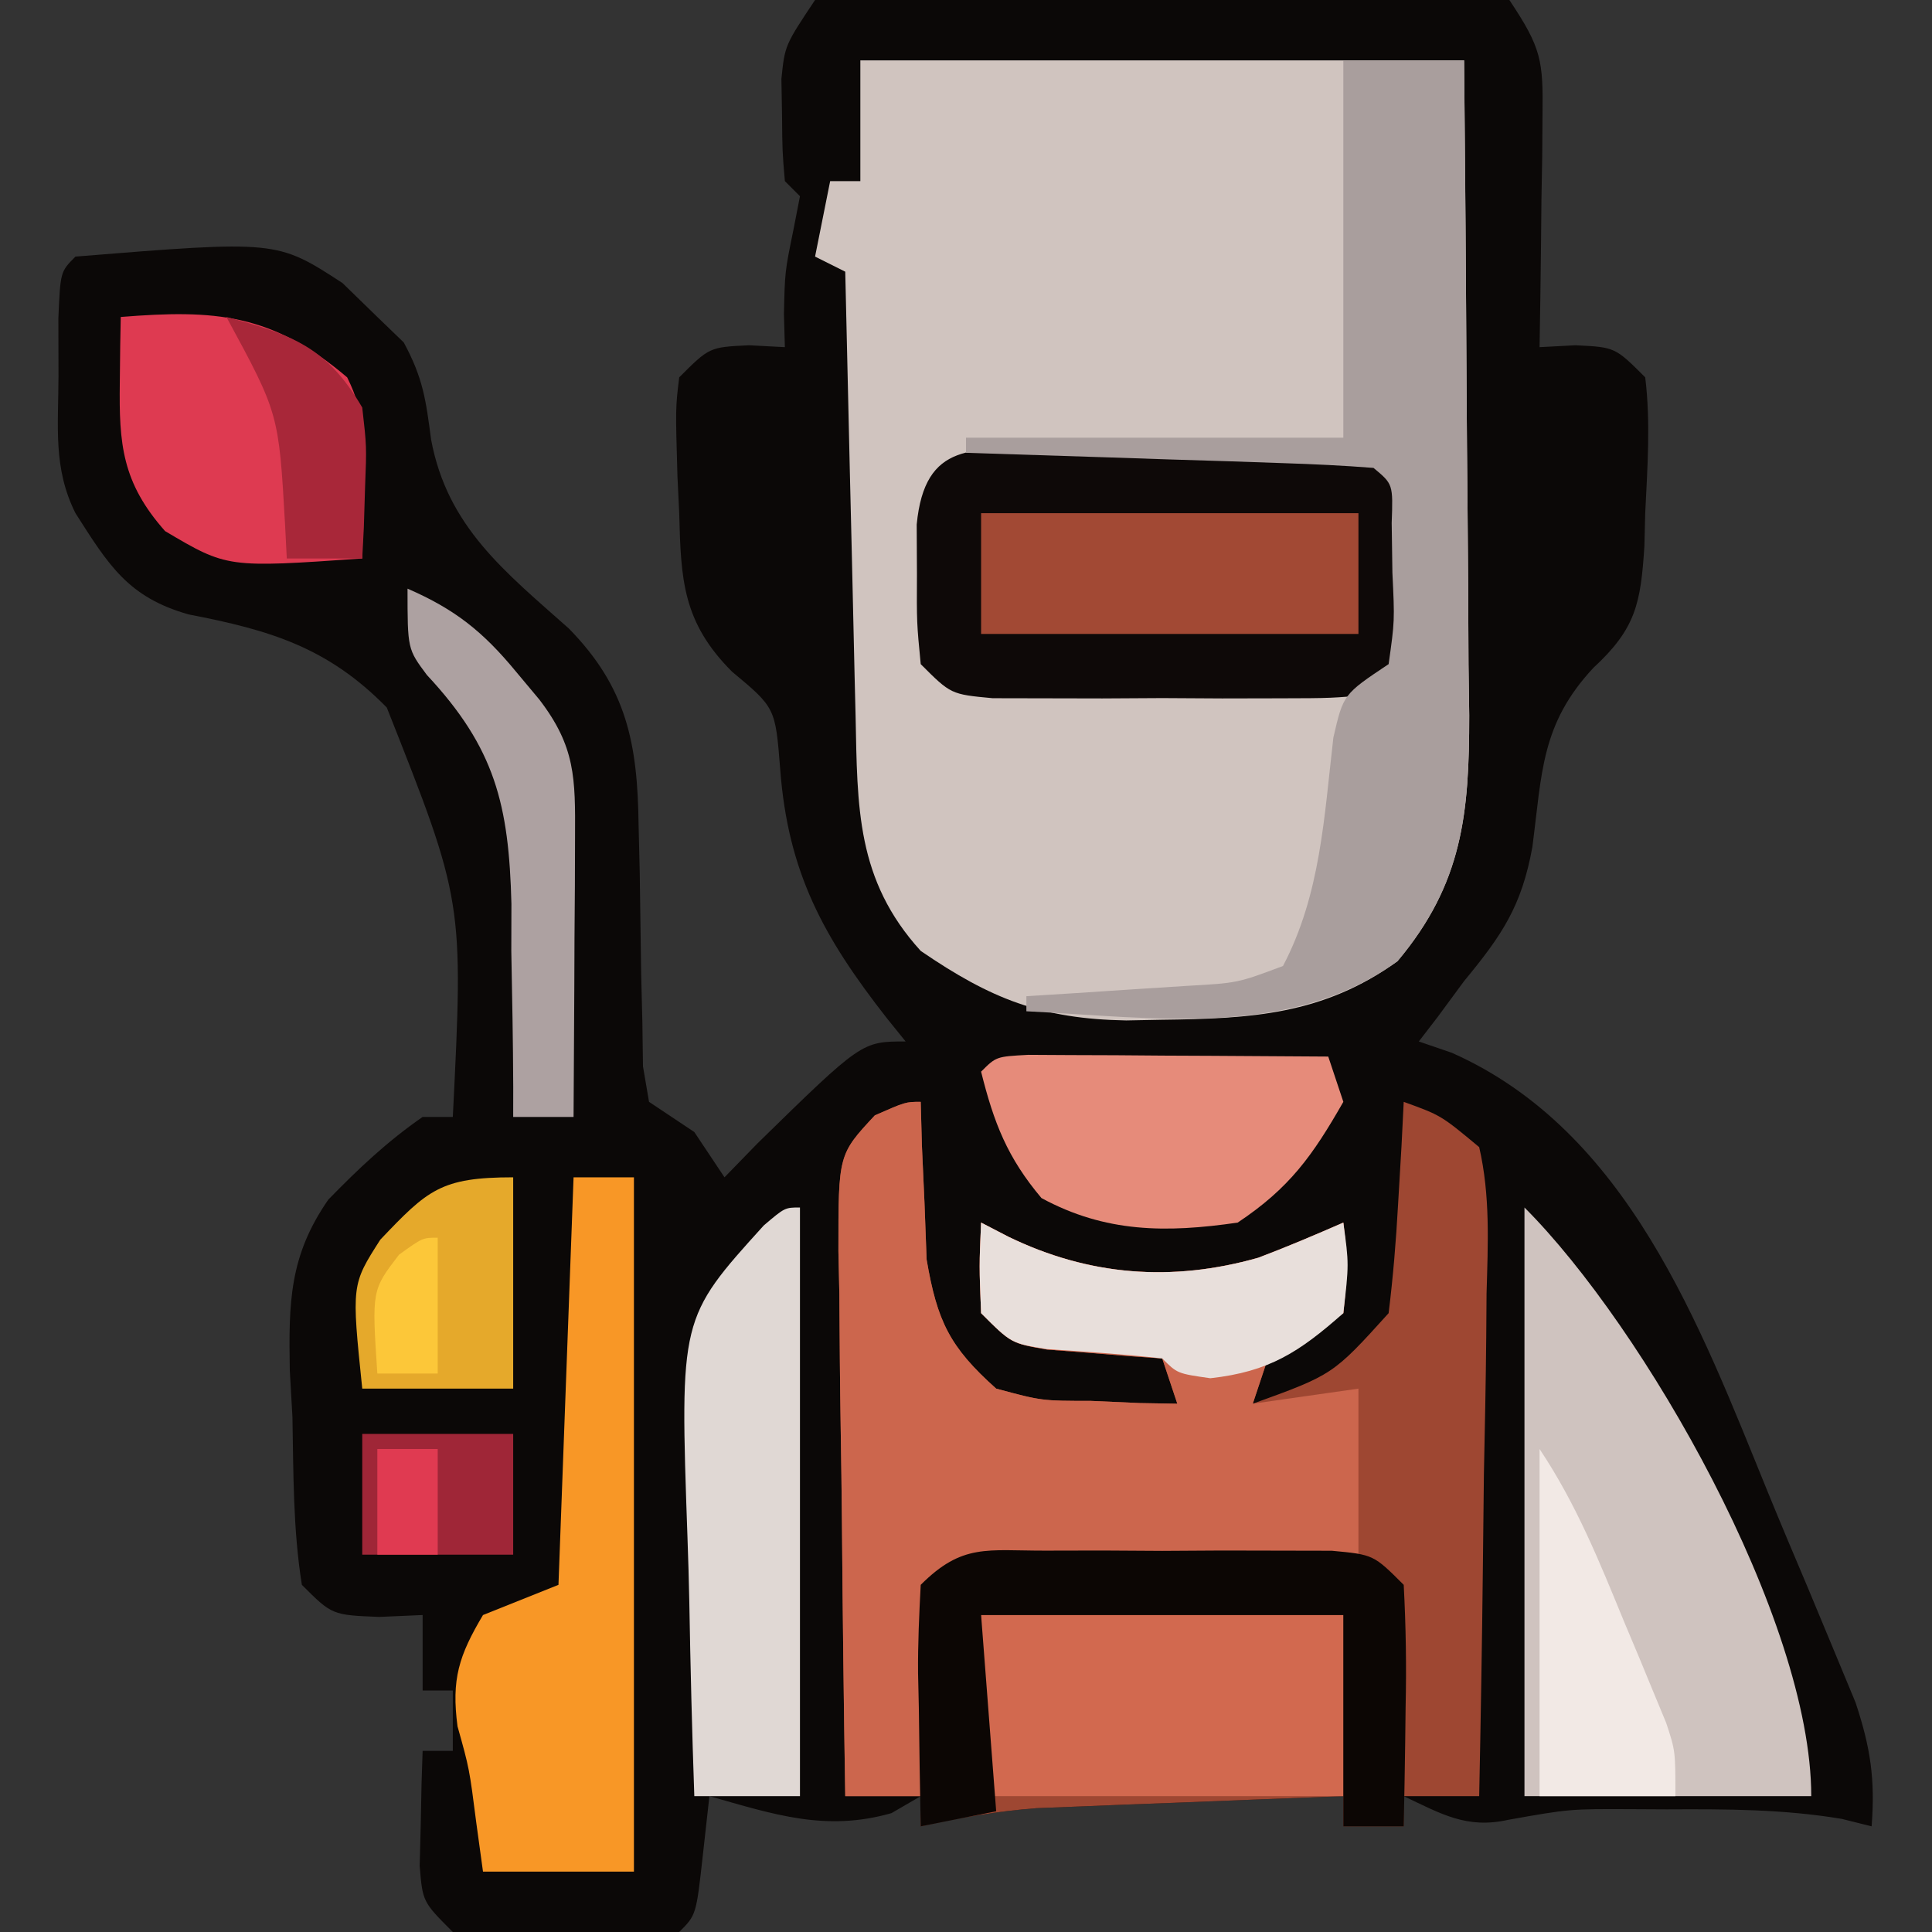 <?xml version="1.0" encoding="UTF-8"?>
<svg version="1.1" xmlns="http://www.w3.org/2000/svg" width="128" height="128">
<rect width="100%" height="100%" fill="#333333" stroke="none"/>
<path d="M0 0 C1.973 -0.381 1.973 -0.381 4.418 -0.388 C5.332 -0.398 6.247 -0.407 7.189 -0.417 C8.178 -0.411 9.168 -0.405 10.188 -0.398 C11.201 -0.401 12.214 -0.404 13.259 -0.407 C15.404 -0.409 17.549 -0.404 19.694 -0.391 C22.987 -0.375 26.278 -0.391 29.57 -0.41 C31.651 -0.408 33.732 -0.404 35.812 -0.398 C36.802 -0.405 37.792 -0.411 38.811 -0.417 C40.183 -0.403 40.183 -0.403 41.582 -0.388 C42.792 -0.385 42.792 -0.385 44.027 -0.381 C44.678 -0.255 45.329 -0.13 46 0 C48.136 3.204 48.242 3.996 48.195 7.668 C48.189 8.561 48.182 9.453 48.176 10.373 C48.151 11.766 48.151 11.766 48.125 13.188 C48.116 14.128 48.107 15.068 48.098 16.037 C48.074 18.358 48.041 20.679 48 23 C48.784 22.959 49.568 22.918 50.375 22.875 C53 23 53 23 55 25 C55.367 27.996 55.144 30.99 55 34 C54.982 34.724 54.964 35.449 54.945 36.195 C54.701 39.973 54.384 41.646 51.562 44.25 C48.091 47.975 48.165 51.191 47.523 56.121 C46.81 60.042 45.516 61.95 43 65 C42.134 66.176 42.134 66.176 41.25 67.375 C40.837 67.911 40.425 68.448 40 69 C41.083 69.371 41.083 69.371 42.188 69.75 C53.867 74.941 58.61 87.795 63.142 98.902 C64.002 101.005 64.886 103.096 65.773 105.188 C66.329 106.52 66.884 107.854 67.438 109.188 C68.178 110.972 68.178 110.972 68.934 112.793 C69.929 115.785 70.241 117.884 70 121 C69.352 120.838 68.703 120.675 68.035 120.508 C64.143 119.857 60.375 119.855 56.438 119.875 C55.683 119.871 54.928 119.867 54.15 119.863 C49.996 119.844 49.996 119.844 45.926 120.567 C43.174 121.186 41.489 120.175 39 119 C39 119.66 39 120.32 39 121 C37.68 121 36.36 121 35 121 C35 120.34 35 119.68 35 119 C31.271 119.139 27.542 119.288 23.812 119.438 C22.757 119.477 21.702 119.516 20.615 119.557 C19.594 119.599 18.572 119.64 17.52 119.684 C16.582 119.72 15.645 119.757 14.679 119.795 C12.049 119.996 9.572 120.427 7 121 C7 120.34 7 119.68 7 119 C6.361 119.371 5.721 119.743 5.062 120.125 C0.704 121.37 -2.72 120.212 -7 119 C-7.144 120.299 -7.289 121.599 -7.438 122.938 C-7.875 126.875 -7.875 126.875 -9 128 C-11.492 128.127 -13.945 128.185 -16.438 128.188 C-17.132 128.2 -17.826 128.212 -18.541 128.225 C-20.362 128.23 -22.183 128.122 -24 128 C-26 126 -26 126 -26.195 123.617 C-26.172 122.712 -26.149 121.807 -26.125 120.875 C-26.107 119.965 -26.089 119.055 -26.07 118.117 C-26.047 117.419 -26.024 116.72 -26 116 C-25.34 116 -24.68 116 -24 116 C-24 114.68 -24 113.36 -24 112 C-24.66 112 -25.32 112 -26 112 C-26 110.35 -26 108.7 -26 107 C-26.949 107.041 -27.898 107.082 -28.875 107.125 C-32 107 -32 107 -34 105 C-34.59 101.317 -34.556 97.599 -34.625 93.875 C-34.712 92.344 -34.712 92.344 -34.801 90.781 C-34.875 86.314 -34.844 83.216 -32.245 79.474 C-30.254 77.431 -28.345 75.624 -26 74 C-25.34 74 -24.68 74 -24 74 C-23.287 59.718 -23.287 59.718 -28.375 46.875 C-32.29 42.882 -36.113 41.746 -41.504 40.707 C-45.517 39.57 -46.801 37.445 -49 34 C-50.493 31.013 -50.132 28.256 -50.125 24.938 C-50.128 23.668 -50.13 22.398 -50.133 21.09 C-50 18 -50 18 -49 17 C-35.66 15.922 -35.66 15.922 -31.312 18.75 C-30.549 19.492 -29.786 20.235 -29 21 C-28.422 21.557 -27.845 22.114 -27.25 22.688 C-25.967 25.061 -25.785 26.492 -25.438 29.125 C-24.36 34.905 -20.565 37.858 -16.312 41.641 C-12.461 45.57 -11.76 49.278 -11.691 54.668 C-11.666 55.726 -11.641 56.783 -11.615 57.873 C-11.58 60.094 -11.549 62.316 -11.521 64.537 C-11.495 65.591 -11.469 66.645 -11.441 67.73 C-11.428 68.694 -11.414 69.657 -11.401 70.649 C-11.202 71.813 -11.202 71.813 -11 73 C-10.01 73.66 -9.02 74.32 -8 75 C-7.01 76.485 -7.01 76.485 -6 78 C-5.278 77.257 -4.556 76.515 -3.812 75.75 C3.091 69 3.091 69 6 69 C5.59 68.492 5.18 67.984 4.758 67.461 C0.56 62.098 -1.799 57.808 -2.312 50.938 C-2.63 46.891 -2.63 46.891 -5.5 44.5 C-8.774 41.226 -8.89 38.411 -9 34 C-9.058 32.79 -9.058 32.79 -9.117 31.555 C-9.248 27.028 -9.248 27.028 -9 25 C-7 23 -7 23 -4.375 22.875 C-3.591 22.916 -2.808 22.957 -2 23 C-2.021 22.278 -2.041 21.556 -2.062 20.812 C-2 18 -2 18 -1.438 15.25 C-1.293 14.508 -1.149 13.765 -1 13 C-1.495 12.505 -1.495 12.505 -2 12 C-2.168 10.039 -2.168 10.039 -2.188 7.625 C-2.202 6.834 -2.216 6.042 -2.23 5.227 C-2 3 -2 3 0 0 Z " fill="#0B0807" transform="translate(54,0)"/>
<path d="M0 0 C13.2 0 26.4 0 40 0 C40.069 7.296 40.129 14.591 40.165 21.887 C40.18 24.368 40.2 26.849 40.226 29.331 C40.263 32.9 40.28 36.469 40.293 40.039 C40.308 41.146 40.324 42.252 40.34 43.392 C40.341 49.875 39.914 54.529 35.59 59.68 C30.658 63.247 25.838 63.492 19.938 63.562 C19.17 63.577 18.402 63.592 17.611 63.607 C11.987 63.507 8.642 62.178 4 59 C-0.28 54.292 -0.192 49.487 -0.316 43.395 C-0.337 42.555 -0.358 41.716 -0.379 40.851 C-0.445 38.172 -0.504 35.492 -0.562 32.812 C-0.606 30.995 -0.649 29.178 -0.693 27.361 C-0.8 22.908 -0.902 18.454 -1 14 C-1.66 13.67 -2.32 13.34 -3 13 C-2.67 11.35 -2.34 9.7 -2 8 C-1.34 8 -0.68 8 0 8 C0 5.36 0 2.72 0 0 Z " fill="#D0C4BF" transform="translate(57,4)"/>
<path d="M0 0 C0.026 0.953 0.052 1.905 0.078 2.887 C0.135 4.141 0.192 5.395 0.25 6.688 C0.296 7.929 0.343 9.17 0.391 10.449 C1.092 14.537 1.915 16.244 5 19 C8.025 19.813 8.025 19.813 11.25 19.812 C12.328 19.86 13.405 19.908 14.516 19.957 C15.335 19.971 16.155 19.985 17 20 C16.67 19.01 16.34 18.02 16 17 C14.952 16.927 14.952 16.927 13.883 16.852 C12.973 16.777 12.063 16.702 11.125 16.625 C10.22 16.555 9.315 16.486 8.383 16.414 C6 16 6 16 4 14 C3.875 10.875 3.875 10.875 4 8 C4.598 8.309 5.196 8.619 5.812 8.938 C11.153 11.531 16.643 11.953 22.367 10.328 C24.268 9.611 26.138 8.813 28 8 C28.312 10.812 28.312 10.812 28 14 C25.562 15.688 25.562 15.688 23 17 C22.67 17.99 22.34 18.98 22 20 C27.314 18.076 27.314 18.076 31 14 C31.295 11.613 31.493 9.214 31.625 6.812 C31.7 5.54 31.775 4.268 31.852 2.957 C31.901 1.981 31.95 1.005 32 0 C34.469 0.894 34.469 0.894 37 3 C37.743 6.221 37.58 9.409 37.488 12.699 C37.481 13.649 37.474 14.6 37.467 15.579 C37.439 18.616 37.376 21.651 37.312 24.688 C37.287 26.745 37.265 28.803 37.244 30.861 C37.189 35.908 37.103 40.954 37 46 C35.35 46 33.7 46 32 46 C32 46.66 32 47.32 32 48 C30.68 48 29.36 48 28 48 C28 47.34 28 46.68 28 46 C24.271 46.139 20.542 46.288 16.812 46.438 C15.757 46.477 14.702 46.516 13.615 46.557 C12.594 46.599 11.572 46.64 10.52 46.684 C9.113 46.739 9.113 46.739 7.679 46.795 C5.049 46.996 2.572 47.427 0 48 C0 47.34 0 46.68 0 46 C-1.65 46 -3.3 46 -5 46 C-5.099 39.931 -5.171 33.863 -5.22 27.793 C-5.24 25.728 -5.267 23.663 -5.302 21.598 C-5.35 18.632 -5.373 15.666 -5.391 12.699 C-5.411 11.774 -5.432 10.849 -5.453 9.896 C-5.455 3.489 -5.455 3.489 -3.038 0.894 C-1 0 -1 0 0 0 Z " fill="#9E4732" transform="translate(61,73)"/>
<path d="M0 0 C0.026 0.953 0.052 1.905 0.078 2.887 C0.135 4.141 0.192 5.395 0.25 6.688 C0.296 7.929 0.343 9.17 0.391 10.449 C1.092 14.537 1.915 16.244 5 19 C8.025 19.813 8.025 19.813 11.25 19.812 C12.328 19.86 13.405 19.908 14.516 19.957 C15.335 19.971 16.155 19.985 17 20 C16.67 19.01 16.34 18.02 16 17 C14.952 16.927 14.952 16.927 13.883 16.852 C12.973 16.777 12.063 16.702 11.125 16.625 C10.22 16.555 9.315 16.486 8.383 16.414 C6 16 6 16 4 14 C3.875 10.875 3.875 10.875 4 8 C4.598 8.309 5.196 8.619 5.812 8.938 C11.153 11.531 16.643 11.953 22.367 10.328 C24.268 9.611 26.138 8.813 28 8 C28.312 10.812 28.312 10.812 28 14 C25.562 15.688 25.562 15.688 23 17 C22.67 17.99 22.34 18.98 22 20 C25.465 19.505 25.465 19.505 29 19 C29 22.63 29 26.26 29 30 C28.187 30.025 27.375 30.05 26.537 30.076 C22.879 30.191 19.221 30.314 15.562 30.438 C14.283 30.477 13.004 30.516 11.686 30.557 C10.471 30.599 9.256 30.64 8.004 30.684 C6.878 30.72 5.752 30.757 4.592 30.795 C2.071 30.712 2.071 30.712 1 32 C0.765 34.35 0.586 36.706 0.438 39.062 C0.354 40.353 0.27 41.643 0.184 42.973 C0.123 43.972 0.062 44.971 0 46 C-1.65 46 -3.3 46 -5 46 C-5.099 39.931 -5.171 33.863 -5.22 27.793 C-5.24 25.728 -5.267 23.663 -5.302 21.598 C-5.35 18.632 -5.373 15.666 -5.391 12.699 C-5.411 11.774 -5.432 10.849 -5.453 9.896 C-5.455 3.489 -5.455 3.489 -3.038 0.894 C-1 0 -1 0 0 0 Z " fill="#CC664D" transform="translate(61,73)"/>
<path d="M0 0 C1.872 -0.004 1.872 -0.004 3.781 -0.008 C5.746 0.004 5.746 0.004 7.75 0.016 C9.06 0.008 10.369 0 11.719 -0.008 C12.967 -0.005 14.214 -0.003 15.5 0 C16.65 0.002 17.8 0.005 18.984 0.007 C21.75 0.266 21.75 0.266 23.75 2.266 C24.016 5.016 24.016 5.016 24 8.266 C24.008 9.874 24.008 9.874 24.016 11.516 C23.75 14.266 23.75 14.266 21.75 16.266 C18.984 16.524 18.984 16.524 15.5 16.531 C13.628 16.535 13.628 16.535 11.719 16.539 C9.754 16.527 9.754 16.527 7.75 16.516 C6.44 16.523 5.131 16.531 3.781 16.539 C2.533 16.536 1.286 16.534 0 16.531 C-1.725 16.528 -1.725 16.528 -3.484 16.524 C-6.25 16.266 -6.25 16.266 -8.25 14.266 C-8.516 11.516 -8.516 11.516 -8.5 8.266 C-8.505 7.193 -8.51 6.121 -8.516 5.016 C-7.981 -0.524 -4.756 0.009 0 0 Z " fill="#0E0908" transform="translate(69.25,29.734)"/>
<path d="M0 0 C2.64 0 5.28 0 8 0 C8.076 7.296 8.129 14.591 8.165 21.887 C8.18 24.368 8.2 26.849 8.226 29.331 C8.263 32.9 8.28 36.469 8.293 40.039 C8.308 41.146 8.324 42.252 8.34 43.392 C8.341 49.875 7.914 54.529 3.59 59.68 C-3.553 64.847 -12.621 63.403 -21 63 C-21 62.67 -21 62.34 -21 62 C-20.024 61.939 -19.048 61.879 -18.043 61.816 C-16.771 61.733 -15.498 61.649 -14.188 61.562 C-12.923 61.481 -11.658 61.4 -10.355 61.316 C-7.008 61.128 -7.008 61.128 -4 60 C-1.504 55.258 -1.272 50.108 -0.66 44.863 C0 42 0 42 3 40 C3.403 37.139 3.403 37.139 3.25 33.938 C3.235 32.853 3.219 31.769 3.203 30.652 C3.295 28.078 3.295 28.078 2 27 C0.002 26.842 -2.001 26.749 -4.004 26.684 C-5.219 26.642 -6.434 26.6 -7.686 26.557 C-8.965 26.517 -10.244 26.478 -11.562 26.438 C-12.846 26.394 -14.129 26.351 -15.451 26.307 C-18.634 26.2 -21.817 26.098 -25 26 C-25 25.67 -25 25.34 -25 25 C-16.75 25 -8.5 25 0 25 C0 16.75 0 8.5 0 0 Z " fill="#A99E9D" transform="translate(89,4)"/>
<path d="M0 0 C7.915 7.915 19 27.278 19 39 C12.73 39 6.46 39 0 39 C0 26.13 0 13.26 0 0 Z " fill="#CFC3BF" transform="translate(101,80)"/>
<path d="M0 0 C1.32 0 2.64 0 4 0 C4 15.18 4 30.36 4 46 C0.7 46 -2.6 46 -6 46 C-6.217 44.422 -6.217 44.422 -6.438 42.812 C-6.903 39.174 -6.903 39.174 -7.688 36.375 C-8.098 33.258 -7.602 31.695 -6 29 C-4.35 28.34 -2.7 27.68 -1 27 C-0.67 18.09 -0.34 9.18 0 0 Z " fill="#F89726" transform="translate(38,78)"/>
<path d="M0 0 C7.92 0 15.84 0 24 0 C24 3.96 24 7.92 24 12 C16.08 12 8.16 12 0 12 C0 8.04 0 4.08 0 0 Z " fill="#D2694F" transform="translate(65,107)"/>
<path d="M0 0 C0 12.87 0 25.74 0 39 C-2.31 39 -4.62 39 -7 39 C-7.149 34.732 -7.258 30.465 -7.33 26.195 C-7.36 24.746 -7.4 23.297 -7.453 21.848 C-7.963 7.331 -7.963 7.331 -2.397 1.188 C-1 0 -1 0 0 0 Z " fill="#E0D8D4" transform="translate(53,80)"/>
<path d="M0 0 C1.872 -0.004 1.872 -0.004 3.781 -0.008 C5.746 0.004 5.746 0.004 7.75 0.016 C9.06 0.008 10.369 0 11.719 -0.008 C12.967 -0.005 14.214 -0.003 15.5 0 C16.65 0.002 17.8 0.005 18.984 0.007 C21.75 0.266 21.75 0.266 23.75 2.266 C23.895 5.01 23.937 7.65 23.875 10.391 C23.866 11.145 23.857 11.899 23.848 12.676 C23.824 14.539 23.788 16.402 23.75 18.266 C22.43 18.266 21.11 18.266 19.75 18.266 C19.75 13.646 19.75 9.026 19.75 4.266 C11.83 4.266 3.91 4.266 -4.25 4.266 C-3.92 8.556 -3.59 12.846 -3.25 17.266 C-4.9 17.596 -6.55 17.926 -8.25 18.266 C-8.304 15.64 -8.344 13.016 -8.375 10.391 C-8.392 9.644 -8.409 8.898 -8.426 8.129 C-8.443 6.174 -8.353 4.218 -8.25 2.266 C-5.491 -0.494 -3.858 0.008 0 0 Z " fill="#0C0604" transform="translate(69.25,102.734)"/>
<path d="M0 0 C6.24 -0.499 10.01 -0.241 15 4 C16.262 6.525 16.099 8.312 16.062 11.125 C16.053 12.035 16.044 12.945 16.035 13.883 C16.024 14.581 16.012 15.28 16 16 C7.056 16.625 7.056 16.625 2.938 14.188 C0.093 10.976 -0.122 8.442 -0.062 4.312 C-0.053 3.504 -0.044 2.696 -0.035 1.863 C-0.024 1.248 -0.012 0.634 0 0 Z " fill="#DE3A51" transform="translate(8,21)"/>
<path d="M0 0 C0.916 0.005 1.833 0.01 2.777 0.016 C3.766 0.019 4.756 0.022 5.775 0.026 C6.816 0.034 7.857 0.042 8.929 0.051 C10.497 0.058 10.497 0.058 12.095 0.065 C14.686 0.077 17.276 0.093 19.867 0.114 C20.197 1.104 20.527 2.094 20.867 3.114 C18.826 6.685 17.309 8.819 13.867 11.114 C9.127 11.804 5.11 11.787 0.867 9.489 C-1.402 6.794 -2.284 4.511 -3.133 1.114 C-2.133 0.114 -2.133 0.114 0 0 Z " fill="#E68B7A" transform="translate(68.133,69.886)"/>
<path d="M0 0 C8.25 0 16.5 0 25 0 C25 2.64 25 5.28 25 8 C16.75 8 8.5 8 0 8 C0 5.36 0 2.72 0 0 Z " fill="#A24934" transform="translate(65,34)"/>
<path d="M0 0 C3.151 1.367 5.009 2.857 7.188 5.5 C7.951 6.413 7.951 6.413 8.73 7.344 C11.129 10.472 11.118 12.555 11.098 16.445 C11.094 17.522 11.091 18.598 11.088 19.707 C11.08 20.835 11.071 21.963 11.062 23.125 C11.058 24.261 11.053 25.396 11.049 26.566 C11.037 29.378 11.021 32.189 11 35 C9.68 35 8.36 35 7 35 C7.001 34.345 7.002 33.69 7.003 33.016 C6.991 30.009 6.933 27.006 6.875 24 C6.878 22.97 6.88 21.94 6.883 20.879 C6.716 14.327 5.807 10.564 1.282 5.719 C0 4 0 4 0 0 Z " fill="#ADA1A1" transform="translate(27,39)"/>
<path d="M0 0 C0.598 0.309 1.196 0.619 1.812 0.938 C7.153 3.531 12.643 3.953 18.367 2.328 C20.268 1.611 22.138 0.813 24 0 C24.375 2.75 24.375 2.75 24 6 C21.076 8.584 19.088 9.879 15.188 10.312 C13 10 13 10 12 9 C9.452 8.717 6.905 8.552 4.348 8.379 C2 8 2 8 0 6 C-0.125 2.875 -0.125 2.875 0 0 Z " fill="#E8DFDB" transform="translate(65,81)"/>
<path d="M0 0 C0 4.62 0 9.24 0 14 C-3.3 14 -6.6 14 -10 14 C-10.712 7.113 -10.712 7.113 -8.805 4.133 C-5.662 0.832 -4.802 0 0 0 Z " fill="#E5A92B" transform="translate(34,78)"/>
<path d="M0 0 C2.439 3.659 3.96 7.445 5.625 11.5 C5.95 12.272 6.275 13.044 6.609 13.84 C6.916 14.584 7.223 15.327 7.539 16.094 C7.82 16.771 8.1 17.449 8.389 18.146 C9 20 9 20 9 23 C6.03 23 3.06 23 0 23 C0 15.41 0 7.82 0 0 Z " fill="#F2E9E5" transform="translate(102,96)"/>
<path d="M0 0 C3.3 0 6.6 0 10 0 C10 2.64 10 5.28 10 8 C6.7 8 3.4 8 0 8 C0 5.36 0 2.72 0 0 Z " fill="#9F2637" transform="translate(24,95)"/>
<path d="M0 0 C4.399 1.173 6.682 2.026 9 6 C9.293 8.578 9.293 8.578 9.188 11.25 C9.16 12.142 9.133 13.034 9.105 13.953 C9.071 14.629 9.036 15.304 9 16 C7.35 16 5.7 16 4 16 C3.963 15.264 3.925 14.528 3.887 13.77 C3.47 6.396 3.47 6.396 0 0 Z " fill="#A82739" transform="translate(15,21)"/>
<path d="M0 0 C0 2.97 0 5.94 0 9 C-1.32 9 -2.64 9 -4 9 C-4.368 3.48 -4.368 3.48 -2.562 1.125 C-1 0 -1 0 0 0 Z " fill="#FCC739" transform="translate(29,82)"/>
<path d="M0 0 C1.32 0 2.64 0 4 0 C4 2.31 4 4.62 4 7 C2.68 7 1.36 7 0 7 C0 4.69 0 2.38 0 0 Z " fill="#E03A51" transform="translate(25,96)"/>
</svg>
